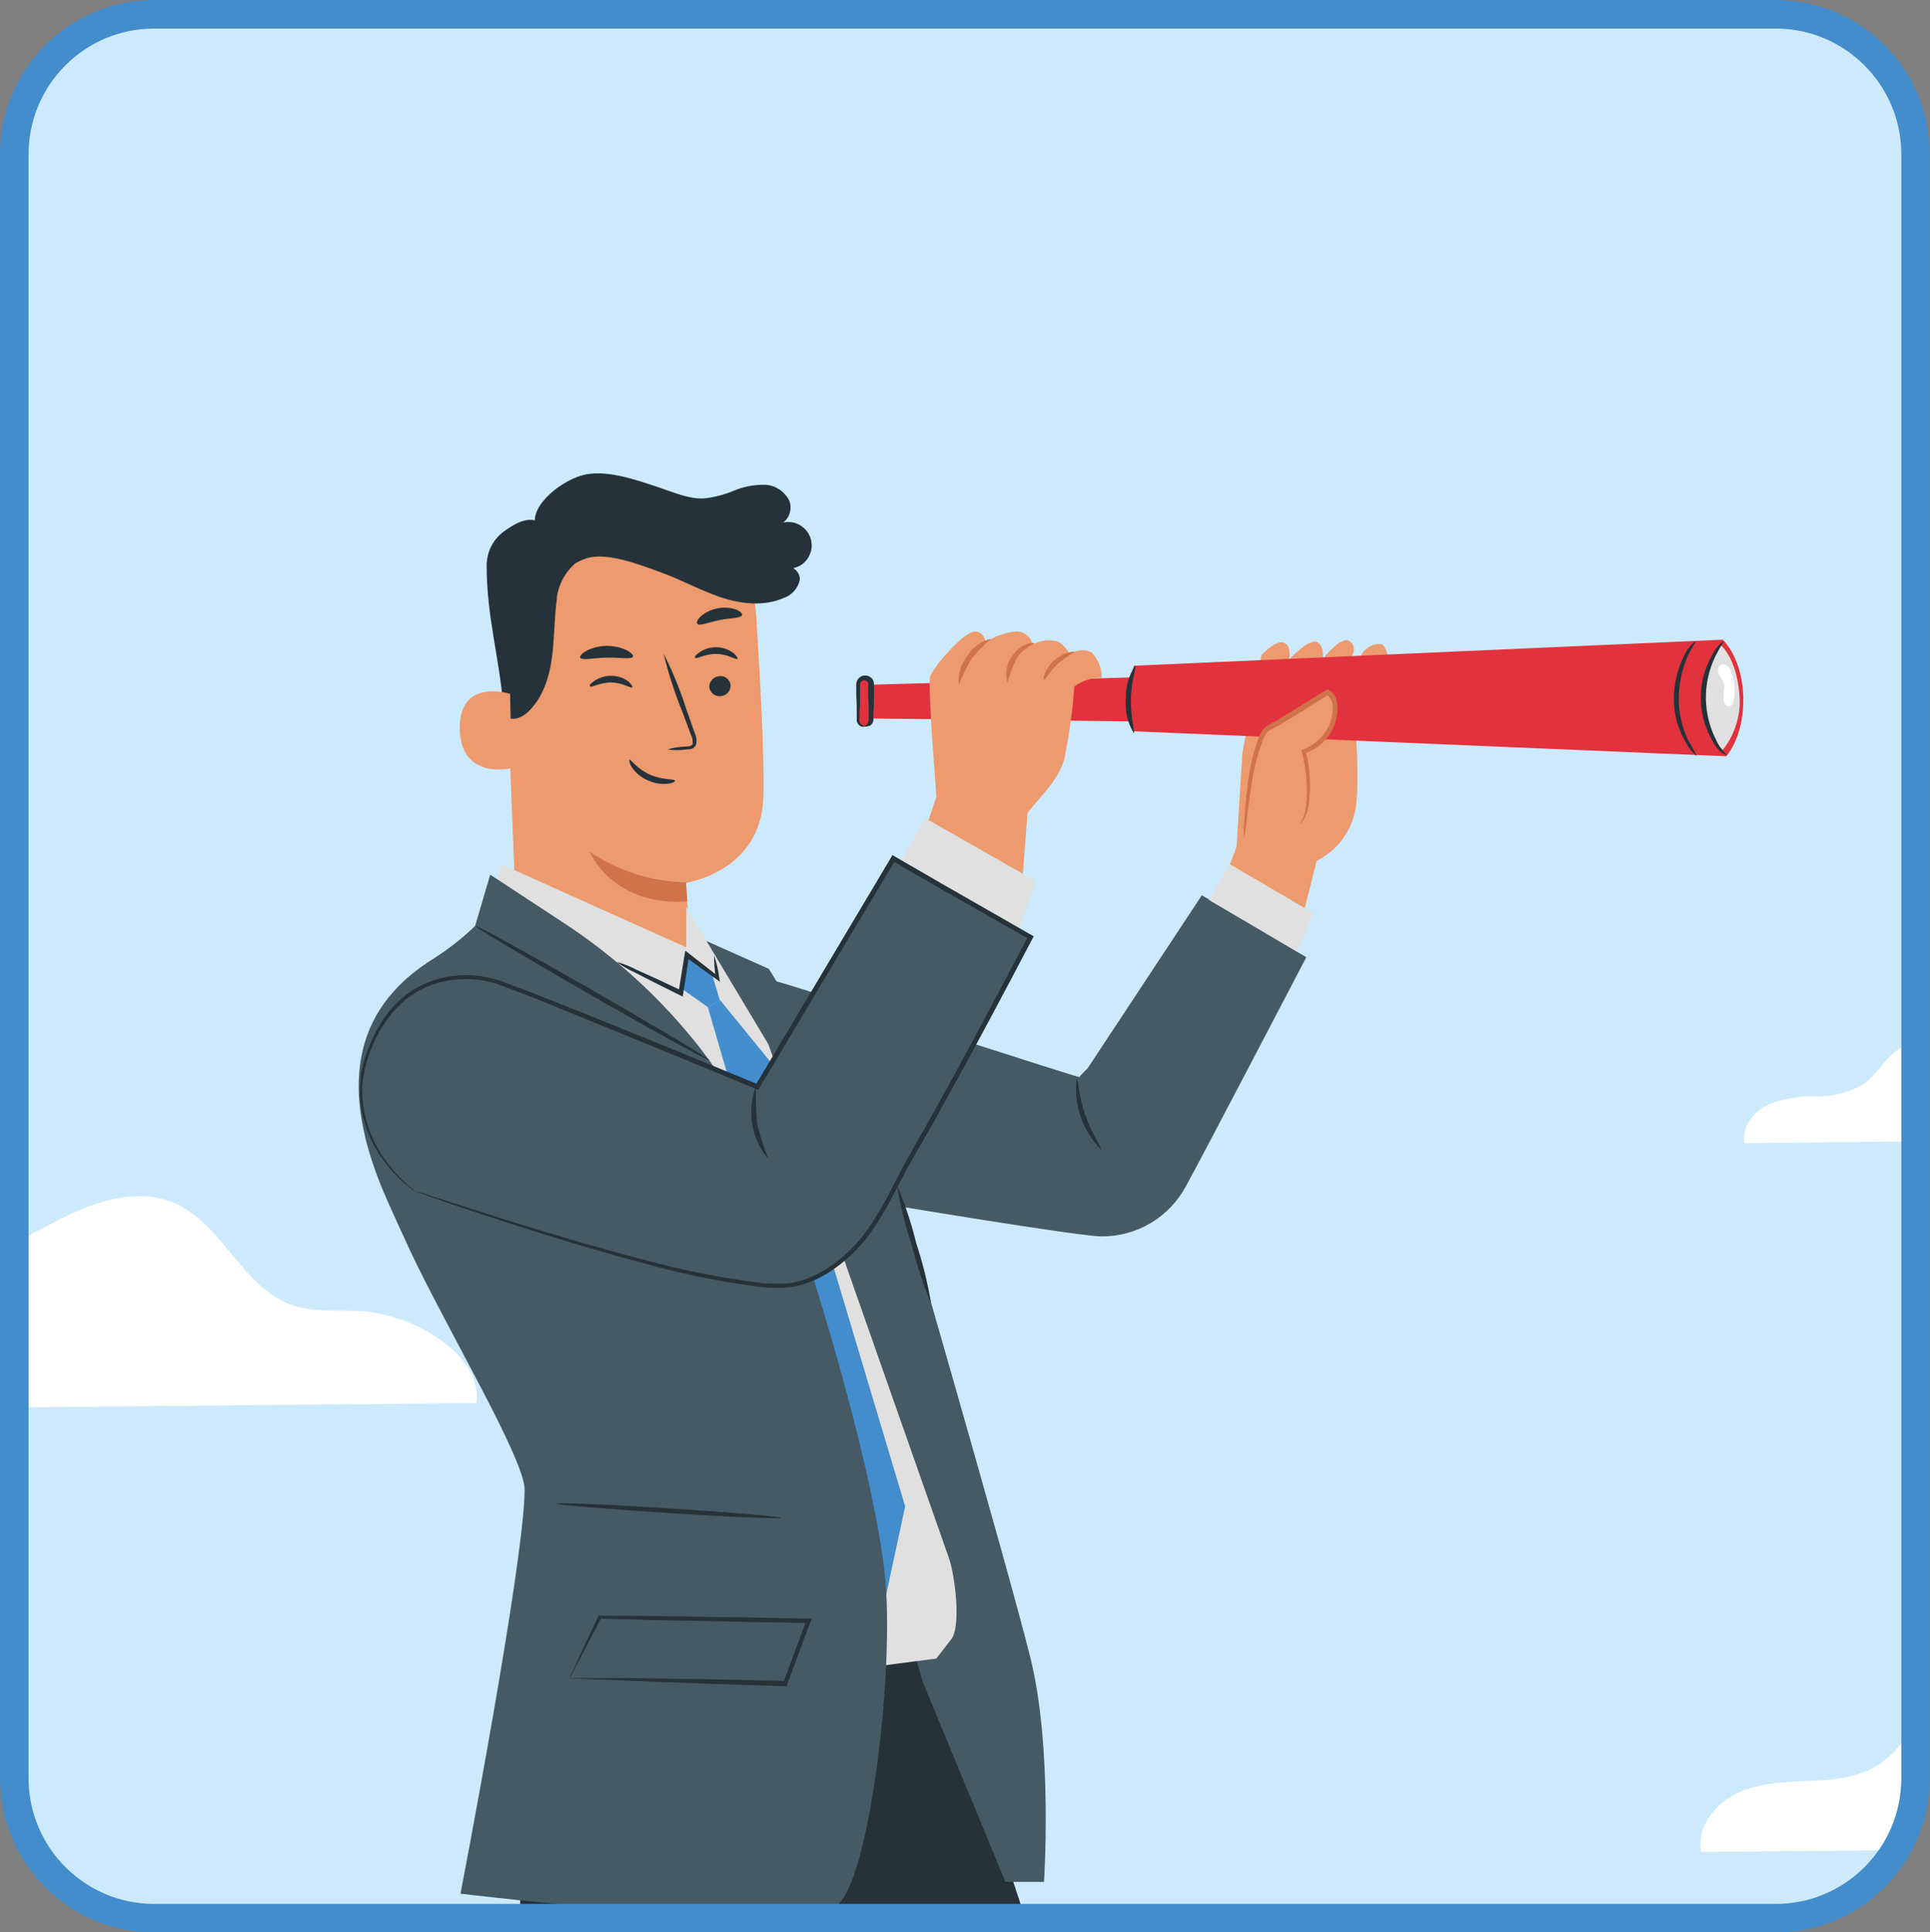 <?xml version="1.0" encoding="UTF-8"?>
<svg id="Layer_2" data-name="Layer 2" xmlns="http://www.w3.org/2000/svg" viewBox="0 0 162.24 162.4">
  <rect x="0" y="0" width="162.24" height="162.4" fill="#808080" stroke="none"/>
  <g id="Layer_1-2" data-name="Layer 1">
    <path d="m149.11,1.2H12.8C6.3,1.2,1.04,6.47,1.04,12.98v136.45c0,6.5,5.27,11.78,11.76,11.78h136.31c6.5,0,11.76-5.27,11.76-11.78V12.98c0-6.5-5.27-11.78-11.76-11.78Z" fill="#cdeafc" stroke-width="0"/>
    <path d="m44.73,139.38l-1.31,3.92h0s.2,8.35.33,17.89h23.53v-21.81h3.26s-25.82,0-25.82,0Z" fill="#263239" stroke-width="0"/>
    <path d="m78.72,139.39h-11.43v21.81h18.89c-3.83-11.76-7.45-21.82-7.45-21.82h0Z" fill="#263239" stroke-width="0"/>
    <path d="m159.75,88.1c-1.23.7-1.88,2.12-3.03,2.96-1.18.73-2.56,1.1-3.95,1.07-1.39-.03-2.77.19-4.08.67-1.27.58-2.3,1.91-2.04,3.27l14.22-.14v-8.23c-.4.07-.77.19-1.13.4Z" fill="#fff" stroke-width="0"/>
    <path d="m43.41,77.44l-.95-23.75c-.45-6.55,2.47-12.42,9.03-12.69h.71c2.91.05,5.7,1.2,7.81,3.22,2.11,2.01,3.38,4.75,3.57,7.67.36,5.71.69,12.04.59,15.1-.19,6.29-6.49,7.2-6.49,7.2,0,0,.27,4.56.32,6.39,0,0-.67.49-6.53.7s-8.06-3.83-8.06-3.83Z" fill="#ec9a6e" stroke-width="0"/>
    <path d="m57.68,74.16c-2.89-.06-5.7-.96-8.11-2.57,0,0,1.91,4.61,8.2,4.16l-.1-1.59Z" fill="#d17349" stroke-width="0"/>
    <path d="m61.42,57.61c0,.24-.09.46-.26.63-.16.17-.39.26-.62.27-.23.02-.45-.06-.62-.21-.17-.15-.28-.36-.3-.58,0-.24.1-.45.27-.63.16-.16.39-.26.62-.27.23-.02.45.06.62.21.17.15.28.36.29.58h0Z" fill="#263239" stroke-width="0"/>
    <path d="m61.99,55.37c-.11.12-.79-.4-1.76-.41-.97-.02-1.68.45-1.78.33-.11-.12.06-.25.37-.48.42-.28.92-.43,1.44-.41.5,0,.99.18,1.39.48.29.24.39.45.33.5h0Z" fill="#263239" stroke-width="0"/>
    <path d="m53.15,57.77c-.11.11-.8-.4-1.75-.41-.95-.02-1.69.45-1.79.33-.11-.12.06-.26.38-.48.42-.28.92-.43,1.43-.41.5,0,1,.17,1.4.47.28.24.38.45.32.5h0Z" fill="#263239" stroke-width="0"/>
    <path d="m56.1,62.99c.52-.15,1.05-.24,1.6-.25.25,0,.48-.06.53-.24.02-.25-.02-.51-.15-.74l-.7-1.89c-.66-1.61-1.19-3.26-1.6-4.95.78,1.54,1.43,3.15,1.95,4.79l.67,1.9c.15.3.19.64.11.97-.03.09-.09.16-.16.23-.07.07-.15.11-.24.13-.14.03-.28.05-.42.05-.52.07-1.05.07-1.57,0h0Z" fill="#263239" stroke-width="0"/>
    <path d="m53.2,55.19c-.12.25-1.07.05-2.22.08-1.14.03-2.09.26-2.21,0-.06-.11.13-.34.52-.57.52-.27,1.1-.41,1.68-.42.58,0,1.16.11,1.7.36.4.21.59.43.54.55Z" fill="#263239" stroke-width="0"/>
    <path d="m62.35,51.73c-.15.25-.95.2-1.86.38-.91.19-1.66.51-1.87.32-.11-.1,0-.33.26-.61.41-.36.9-.59,1.44-.69.54-.11,1.09-.07,1.6.11.37.18.52.37.44.47h0Z" fill="#263239" stroke-width="0"/>
    <path d="m41.59,62.92s-.08.06-.21.11c-.09.04-.19.06-.28.06s-.19-.02-.28-.06c-.28-.17-.51-.41-.67-.71-.15-.29-.23-.62-.22-.94-.02-.37.05-.74.19-1.08.04-.14.11-.26.21-.36.1-.1.22-.18.35-.23.08-.02.18-.02.26.02.08.04.15.1.19.18.06.12,0,.21.06.22.06,0,.09-.07.05-.25-.02-.11-.08-.19-.17-.26-.12-.09-.27-.12-.41-.11-.18.03-.35.11-.49.23-.14.12-.24.28-.31.45-.18.37-.27.79-.25,1.21-.02.38.08.76.28,1.09.2.33.49.58.84.75.11.03.24.04.36.02.11-.02.23-.07.32-.14.17-.1.17-.19.17-.19h0Z" fill="#d17349" stroke-width="0"/>
    <path d="m56.76,65.61c0,.07-.22.22-.65.26-.57.06-1.14-.05-1.66-.29-.53-.23-.98-.59-1.31-1.06-.24-.37-.27-.64-.21-.67.07-.03.67.8,1.72,1.26,1.05.46,2.03.34,2.1.5h0Z" fill="#263239" stroke-width="0"/>
    <path d="m116.65,55.13s-.17-1.01-.66-1.01c-.33,0-.67.09-.95.27-.28.18-.51.43-.65.74-.34.74,2.26,0,2.26,0Z" fill="#ec9a6e" stroke-width="0"/>
    <path d="m103.95,71.15l.49-7.93,1.6-8.18s1.25-1.32,1.91-1.02c.66.3.41,1.41.41,1.41,0,0,1.74-1.88,2.39-1.45.66.43.41,1.45.41,1.45,0,0,1.6-2.1,2.32-1.52.73.58,0,1.52,0,1.52,0,0,.98,9.15.49,12.43-.15.96-.53,1.86-1.1,2.64-.57.78-1.32,1.41-2.18,1.84l-1.31,5.15-6.49-3.53,1.06-2.79Z" fill="#ec9a6e" stroke-width="0"/>
    <path d="m107.92,60.77l-35.25-.39v-2.82l35.25-.99v4.21h0Z" fill="#e2323d" stroke-width="0"/>
    <path d="m145.13,63.56l-49.8-2.1c-.62-1.79-.62-3.72,0-5.51l49.5-2.19c2.23,2.37,2.25,7.36.29,9.8h0Z" fill="#e2323d" stroke-width="0"/>
    <path d="m144.65,54.22s-1.5,1.41-1.44,4.47c.06,3.06,1.6,4.35,1.6,4.35,1.08-1.35,1.58-3.08,1.4-4.79-.27-3-1.55-4.02-1.55-4.02Z" fill="#e0e0e0" stroke-width="0"/>
    <path d="m142.66,63.56c-.41-.32-.74-.74-.97-1.21-.65-1.1-.99-2.35-.98-3.62,0-1.27.3-2.51.87-3.64.21-.48.55-.9.97-1.22.06,0-.32.5-.71,1.34-.47,1.11-.71,2.31-.72,3.52,0,1.2.27,2.4.79,3.48.27.43.52.89.74,1.34v.02Z" fill="#263239" stroke-width="0"/>
    <path d="m144.87,53.88c.06.05-.31.51-.71,1.36-.52,1.1-.78,2.31-.76,3.52.03,1.22.33,2.41.89,3.49.21.46.52.86.88,1.2,0,0-.17,0-.4-.17-.31-.24-.56-.54-.74-.89-.67-1.1-1.04-2.35-1.06-3.62-.02-1.28.29-2.55.93-3.66.22-.48.55-.9.97-1.23Z" fill="#263239" stroke-width="0"/>
    <path d="m145.52,56.43c-.06-.16-.15-.31-.26-.43-.06-.06-.13-.11-.21-.14-.08-.02-.17-.03-.25-.02-.08.02-.16.07-.23.12-.06.06-.1.14-.13.22-.04.17-.02.34.06.5.19.36.48.7.46,1.06-.02.36-.1.72-.07,1.08,0,.13.05.26.12.37.03.06.09.1.15.13.06.03.12.04.19.04.22,0,.32-.27.37-.48.19-.81.12-1.66-.2-2.44Z" fill="#fff" stroke-width="0"/>
    <path d="m95.32,61.63c-.53-.86-.76-1.86-.68-2.86-.04-1.01.24-2,.79-2.83.12.05-.34,1.27-.36,2.84-.02,1.58.36,2.81.24,2.85Z" fill="#263239" stroke-width="0"/>
    <path d="m72.6,61.04c-.14,0-.28-.06-.38-.15-.1-.1-.15-.24-.15-.38v-2.99c0-.14.06-.28.15-.38.1-.11.24-.15.38-.15s.28.06.38.15c.11.1.16.24.16.38v3c0,.14-.07.28-.16.37-.1.1-.24.15-.38.15Z" fill="#e2323d" stroke-width="0"/>
    <path d="m72.6,61.04s.15,0,.28-.19c.09-.08.14-.2.14-.32v-.56c0-.48,0-.97-.04-1.49v-.88s.02-.11,0-.15-.03-.1-.07-.14c-.03-.04-.07-.07-.12-.1-.05-.02-.1-.03-.15-.03-.05,0-.1.02-.15.04-.05.02-.09.06-.12.1-.03.04-.06.09-.07.14,0,.05-.02.11,0,.15v.88c0,.54-.02,1.03-.05,1.49v.56c0,.06,0,.12.03.17.03.06.06.11.1.15.15.15.29.15.28.19,0,.03-.15.09-.39-.06-.07-.05-.13-.11-.17-.19-.04-.07-.07-.15-.08-.24v-.58c0-.48,0-.97-.04-1.49v-.88c-.02-.2.04-.41.17-.57.07-.08.15-.15.26-.2.1-.05.21-.07.32-.07.11,0,.22.02.32.07.1.05.19.11.26.19.12.16.18.37.16.57v.88c0,.54-.02,1.03-.05,1.49v.58c-.02.08-.04.16-.09.24-.05.07-.11.14-.18.19-.44.15-.58.07-.57.06h0Z" fill="#263239" stroke-width="0"/>
    <path d="m78.72,66.95s-.75-9.27-.53-10.08c.23-.81,2.77-3.68,3.67-3.78.89-.1.99.89.99.89.75-.5,1.6-.8,2.48-.9.34-.03.68.06.95.27.28.2.45.5.52.84.59-.36,1.3-.46,1.97-.31.53.1,1.14,1.02,1.14,1.02,0,0,1.3-.56,1.92,0,.51.56.79,1.29.79,2.05-.83,0-1.64.25-2.31.74-.14,2.02-.42,4.03-.82,6.01-.49,1.98-2.46,3.63-3.12,4.65l-.52,6.85-8.41-4.44,1.28-3.81h0Z" fill="#ec9a6e" stroke-width="0"/>
    <path d="m80.61,57.57c-.06-.42-.02-.86.1-1.28.12-.41.32-.8.59-1.13.22-.37.5-.7.85-.95.35-.25.75-.43,1.17-.53-.61.53-1.17,1.1-1.68,1.72-.4.69-.75,1.41-1.04,2.16h0Z" fill="#d17349" stroke-width="0"/>
    <path d="m84.7,57.41c-.12-.37-.15-.76-.09-1.15.07-.38.21-.75.44-1.06.28-.48.72-.85,1.25-1.06.4-.14.67-.11.67-.06,0,.05-.97.32-1.56,1.33-.3.63-.54,1.29-.71,1.97h0Z" fill="#d17349" stroke-width="0"/>
    <path d="m87.75,57.11c-.11,0,.07-.9.86-1.6.79-.7,1.67-.8,1.68-.71,0,.09-.71.37-1.4,1.02-.69.64-1,1.32-1.14,1.28h0Z" fill="#d17349" stroke-width="0"/>
    <path d="m109.3,69.24c1.4-1.66.33-6.11.33-6.11.59-.21,1.12-.55,1.55-1.01.43-.46.75-1.01.93-1.6.49-1.99-.5-2.32-.5-2.32-.33.17-3.4,2.16-4.97,2.99-1.57.83-2.07,9.28-2.07,9.28" fill="#ec9a6e" stroke-width="0"/>
    <path d="m104.58,70.42c-.04-.37-.04-.74,0-1.11.04-.71.11-1.74.26-3,.15-1.49.48-2.97.99-4.39.09-.21.2-.41.33-.59.15-.19.34-.35.57-.45.38-.21.79-.43,1.16-.67l2.39-1.48c.41-.25.8-.5,1.23-.75l.08-.05.08.04c.16.08.3.19.41.32.11.14.2.3.24.47.09.29.13.6.11.91-.03.82-.32,1.61-.81,2.26-.49.65-1.18,1.14-1.96,1.39l.11-.21c.36,1.5.44,3.05.23,4.59-.07.42-.22.84-.43,1.22-.08.13-.18.24-.29.34.05-.14.11-.28.2-.4.17-.38.28-.78.33-1.19.13-1.5,0-3.01-.37-4.47l-.04-.15.15-.06c.89-.34,1.63-1,2.09-1.84.23-.46.36-.97.38-1.49.04-.24.02-.49-.06-.71-.09-.23-.24-.42-.43-.57h.16c-.37.22-.79.49-1.19.74-.79.51-1.6,1.01-2.39,1.48-.39.24-.79.45-1.18.67-.18.07-.33.19-.45.34-.12.15-.22.32-.29.51-.52,1.37-.87,2.81-1.05,4.27-.19,1.25-.31,2.27-.4,2.98-.02.36-.08.71-.18,1.06h0Z" fill="#d17349" stroke-width="0"/>
    <path d="m84.52,158.16h3.24s.75-11.19-1.13-18.78c-1.87-7.59-11.42-40.5-11.42-40.5l-10.57-17.45-5.67-2.53,18.62,62.5,6.93,16.77h0Z" fill="#455a64" stroke-width="0"/>
    <path d="m41.19,78.2l.88-5.6,15.62,7.02v-3.38l6.9,11.52,15.17,43.16c.49,1.33,1.08,5.77.19,6.87l-1.24,1.6-16.45,2.14-15.59-56.39-5.48-6.94Z" fill="#e0e0e0" stroke-width="0"/>
    <path d="m59.5,84.64s7.14,24.33,7.08,24.5c-.06.18,7.91,24.9,7.91,24.9l1.6-7.44-11.1-37.08-4.46-5.47-1.03.59h0Z" fill="#438dcc" stroke-width="0"/>
    <path d="m36.55,80.5c-7.32,4.47-7.7,11.39-4.44,19.35.54,1.31,1.6,3.58,2.3,5.12,3.15,6.71,9.69,17.65,9.69,20.21,0,6.03-5.39,33.97-5.39,33.97,0,0,29.21,3.55,31.85.8,2.64-2.75,4.67-19.98,3.81-27.69-.93-8.5-5.31-22.89-7.08-28.22-1.07-3.2-4.59-11.19-8.79-16.4-3.14-3.92-6.88-7.3-11.07-10.05l-6.22-4.08-1.27,4.31c-1.04,1-2.17,1.89-3.38,2.67Z" fill="#455a64" stroke-width="0"/>
    <path d="m64.98,82.41c.61,0,27.3,8.73,25.75,8.09l.72-.75,9.58-14.51,8.78,5.21s-8.68,16.63-10.12,19.25c-.69,1.27-1.71,2.35-2.96,3.09-1.25.74-2.67,1.13-4.12,1.12-1.96,0-18.68-2.8-18.68-2.8l-8.96-18.67v-.02Z" fill="#455a64" stroke-width="0"/>
    <path d="m75.71,72.42l2.07-3.66,9.3,5.3-1.44,4.03-9.92-5.67h0Z" fill="#e0e0e0" stroke-width="0"/>
    <path d="m34.83,100.09c-.23-.17,26.91,9.5,32.45,7.75,5.53-1.74,7.32-7.19,9.3-10.61,3.62-6.18,10.03-18.47,10.03-18.47l-11.48-6.58-11.43,19.18s-20.24-8.36-22.1-8.9-7.62-1.29-10.43,5.44c-3.15,7.46,3.67,12.18,3.67,12.18Z" fill="#455a64" stroke-width="0"/>
    <path d="m34.83,100.09c-.07-.03-.15-.07-.21-.13-.13-.1-.32-.25-.56-.46-.7-.61-1.33-1.3-1.87-2.05-.89-1.21-1.5-2.6-1.78-4.08-.08-.45-.14-.9-.15-1.36,0-.47.05-.96.06-1.47.02-.51.18-1.01.33-1.52.16-.53.35-1.04.58-1.54.47-1.1,1.12-2.11,1.93-2.99.89-.96,2.01-1.68,3.26-2.09,1.35-.45,2.77-.56,4.18-.33.73.11,1.45.32,2.13.61l2.12.8c5.7,2.24,12.05,4.84,18.89,7.66l-.24.08,11.42-19.18.1-.18.18.11,4.15,2.4,7.37,4.22.18.1-.1.18c-2.26,4.31-4.49,8.5-6.68,12.48-1.1,2-2.19,3.95-3.29,5.84-1.1,1.89-1.95,3.83-3.1,5.6-1.07,1.75-2.55,3.23-4.3,4.3-.85.5-1.78.86-2.75,1.06-.94.11-1.89.11-2.83,0-3.38-.44-6.71-1.12-9.98-2.05-6-1.6-10.75-3.2-14-4.26-3.26-1.06-5.03-1.75-5.03-1.75.11,0,.23.04.33.08l.97.3,3.76,1.22c3.28,1.03,8.03,2.56,14.03,4.13,3.26.9,6.59,1.57,9.95,1.99.92.11,1.84.11,2.76,0,.93-.2,1.81-.55,2.62-1.03,1.7-1.05,3.13-2.49,4.17-4.21,1.14-1.71,1.98-3.68,3.08-5.6,1.1-1.92,2.17-3.83,3.27-5.82,2.18-4,4.41-8.18,6.66-12.49l.09.28-7.39-4.2-4.14-2.4.28-.07c-4.04,6.75-7.9,13.22-11.45,19.18l-.09.15-.15-.07c-6.81-2.82-13.2-5.43-18.85-7.72l-2.11-.8c-.67-.28-1.35-.5-2.07-.61-1.35-.23-2.73-.12-4.04.29-1.2.4-2.29,1.09-3.16,2.01-.8.85-1.44,1.83-1.91,2.88-.22.49-.41,1-.58,1.51-.16.5-.23,1.01-.33,1.49-.11.48-.11.97-.08,1.43,0,.45.06.89.14,1.33.27,1.45.85,2.83,1.71,4.04.53.76,1.14,1.45,1.81,2.08.23.22.41.37.54.47l.19.15-.02.02Z" fill="#263239" stroke-width="0"/>
    <path d="m47.88,141.03l2.52-5.1,17.6.31-1.96,5.27-18.16-.49h0Z" fill="#455a64" stroke-width="0"/>
    <path d="m47.88,141.03h5.27c3.25.05,7.75.11,12.9.24l-.2.14c.6-1.6,1.22-3.3,1.87-5.04l.09-.24.19.28c-7.09-.13-13.41-.26-17.57-.38l.12-.07-1.93,3.69c-.22.41-.39.74-.53,1.01-.06.12-.13.24-.21.36,0,0,0-.11.14-.32.14-.23.28-.59.46-1l1.79-3.83v-.08h.11c4.19,0,10.51.11,17.57.24h.29l-.11.27-.09.24-1.87,5.03-.06.14h-.15c-5.26-.15-9.83-.32-13.06-.46l-3.76-.15-.99-.05h-.28,0Z" fill="#263239" stroke-width="0"/>
    <path d="m59.62,89.09c-.06.11-4.51-2.35-9.96-5.47-5.44-3.13-9.8-5.74-9.75-5.83.05-.09,4.51,2.35,9.96,5.47,5.44,3.13,9.81,5.74,9.75,5.83Z" fill="#263239" stroke-width="0"/>
    <path d="m65.7,127.56c0,.11-4.24-.06-9.46-.4-5.23-.33-9.45-.7-9.44-.79,0-.11,4.25.06,9.47.4,5.22.33,9.44.69,9.44.8Z" fill="#263239" stroke-width="0"/>
    <path d="m101.61,75.62l1.77-2.99,7.03,4.11-1.36,3.25-7.43-4.36h0Z" fill="#e0e0e0" stroke-width="0"/>
    <path d="m92.57,96.63c-.77-.78-1.36-1.72-1.72-2.75-.36-1.04-.47-2.14-.34-3.23.12,0,.16,1.44.73,3.09.58,1.66,1.45,2.82,1.32,2.89h0Z" fill="#263239" stroke-width="0"/>
    <path d="m75.37,99.49c.68,1.62,1.23,3.28,1.65,4.99.55,1.67.97,3.37,1.26,5.11-.67-1.62-1.22-3.29-1.65-4.99-.55-1.67-.97-3.37-1.26-5.11Z" fill="#263239" stroke-width="0"/>
    <path d="m64.59,97.4c-.71-.83-1.18-1.84-1.36-2.92-.18-1.08-.06-2.19.33-3.21-.05,1.05-.02,2.1.08,3.14.24,1.02.56,2.02.95,2.99Z" fill="#263239" stroke-width="0"/>
    <path d="m57.3,83.02l.19.2,2.01,1.42,1.01-.57-.66-2.22-2.13-1.6-.43,2.77Z" fill="#438dcc" stroke-width="0"/>
    <path d="m60.01,80.25c.22.63.37,1.27.45,1.93l.07.34-.29-.21c-.71-.5-1.6-1.15-2.63-1.9l.32-.13c-.1.63-.2,1.29-.3,1.98-.07.41-.14.8-.19,1.21l-.05.29-.25-.13c-1.53-.75-2.86-1.42-3.81-1.92-.53-.24-1.03-.53-1.49-.87.55.15,1.09.36,1.6.63.98.43,2.34,1.06,3.88,1.79l-.28.15.19-1.21c.11-.69.22-1.35.32-1.97l.06-.33.26.2c1.01.8,1.89,1.46,2.56,2l-.24.14c-.12-.65-.17-1.32-.16-1.97h0Z" fill="#263239" stroke-width="0"/>
    <path d="m48.53,47.23h-.03c-.92.74-1.53,1.8-1.69,2.98v.12c-.23,1.69-.19,3.37-.43,5.06-.24,1.69-.82,3.37-2.05,4.49-.5.47-1.4.8-1.81.24-.15-.23-.21-.5-.21-.76-.32-4.03-1.41-7.6-1.4-11.8,0-.56.12-1.12.37-1.62.25-.5.62-.94,1.08-1.28.88-.63,1.96-1.28,2.94-.82.98.46,2.25,2.3,3,3.07" fill="#263239" stroke-width="0"/>
    <path d="m45.17,44.46c-.98-1.6,1.71-3.9,3.68-4.49,1.97-.59,4.57.34,6.53.99,1.24.41,2.47.98,3.78.93.87-.09,1.72-.31,2.53-.65.81-.34,1.68-.51,2.56-.5.44,0,.87.14,1.23.37.37.24.67.57.87.96.33.81-.14,1.92-1.01,2.04.28-.15.58-.24.9-.24s.62.06.91.21c.28.15.53.35.71.61.19.26.31.55.35.87.05.32.02.63-.09.93-.11.3-.28.57-.51.78-.23.22-.51.37-.81.45-.3.08-.63.1-.93.03.56-.43,1.44.28,1.36.99-.07.35-.24.67-.48.94-.24.27-.54.46-.88.58-1.69.73-3.61.5-5.33-.08-1.72-.58-3.33-1.49-5.05-2.1-1.73-.63-4.58-1.75-6.29-1.12-1.27.45-2.86,1.63-2.86,1.63l-.84-.75c-.22-.31-.37-.67-.41-1.05-.1-.75-.06-1.51.08-2.25" fill="#263239" stroke-width="0"/>
    <path d="m42.89,58.32c-.11-.05-4.3-1.35-4.24,2.95.06,4.3,4.37,3.35,4.37,3.24,0-.12-.14-6.19-.14-6.19h0Z" fill="#ec9a6e" stroke-width="0"/>
    <path d="m160.87,145.31c-.83.95-1.59,2-2.6,2.76-1.72,1.28-3.9,1.52-6,1.6-2.1.08-4.26.14-6.18,1.01s-3.49,2.9-3.09,4.96l16.18-.15c1.07-1.77,1.69-3.84,1.69-6.06v-4.11Z" fill="#fff" stroke-width="0"/>
    <path d="m40.05,117.92c.56-4-5.14-7.35-9.4-7.71-2.04-.16-4.16.15-6.09-.52-4.19-1.46-5.86-6.87-9.94-8.6-3.06-1.28-6.57-.15-9.53,1.35-1.35.68-2.69,1.44-4.06,2.08v13.76l39.02-.37h0Z" fill="#fff" stroke-width="0"/>
    <path d="m149.27,1.2H12.96C6.47,1.2,1.2,6.47,1.2,12.98v136.45c0,6.5,5.27,11.78,11.76,11.78h136.31c6.5,0,11.76-5.27,11.76-11.78V12.98c0-6.5-5.27-11.78-11.76-11.78Z" fill="none" stroke="#438dcc" stroke-width="2.4"/>
  </g>
</svg>